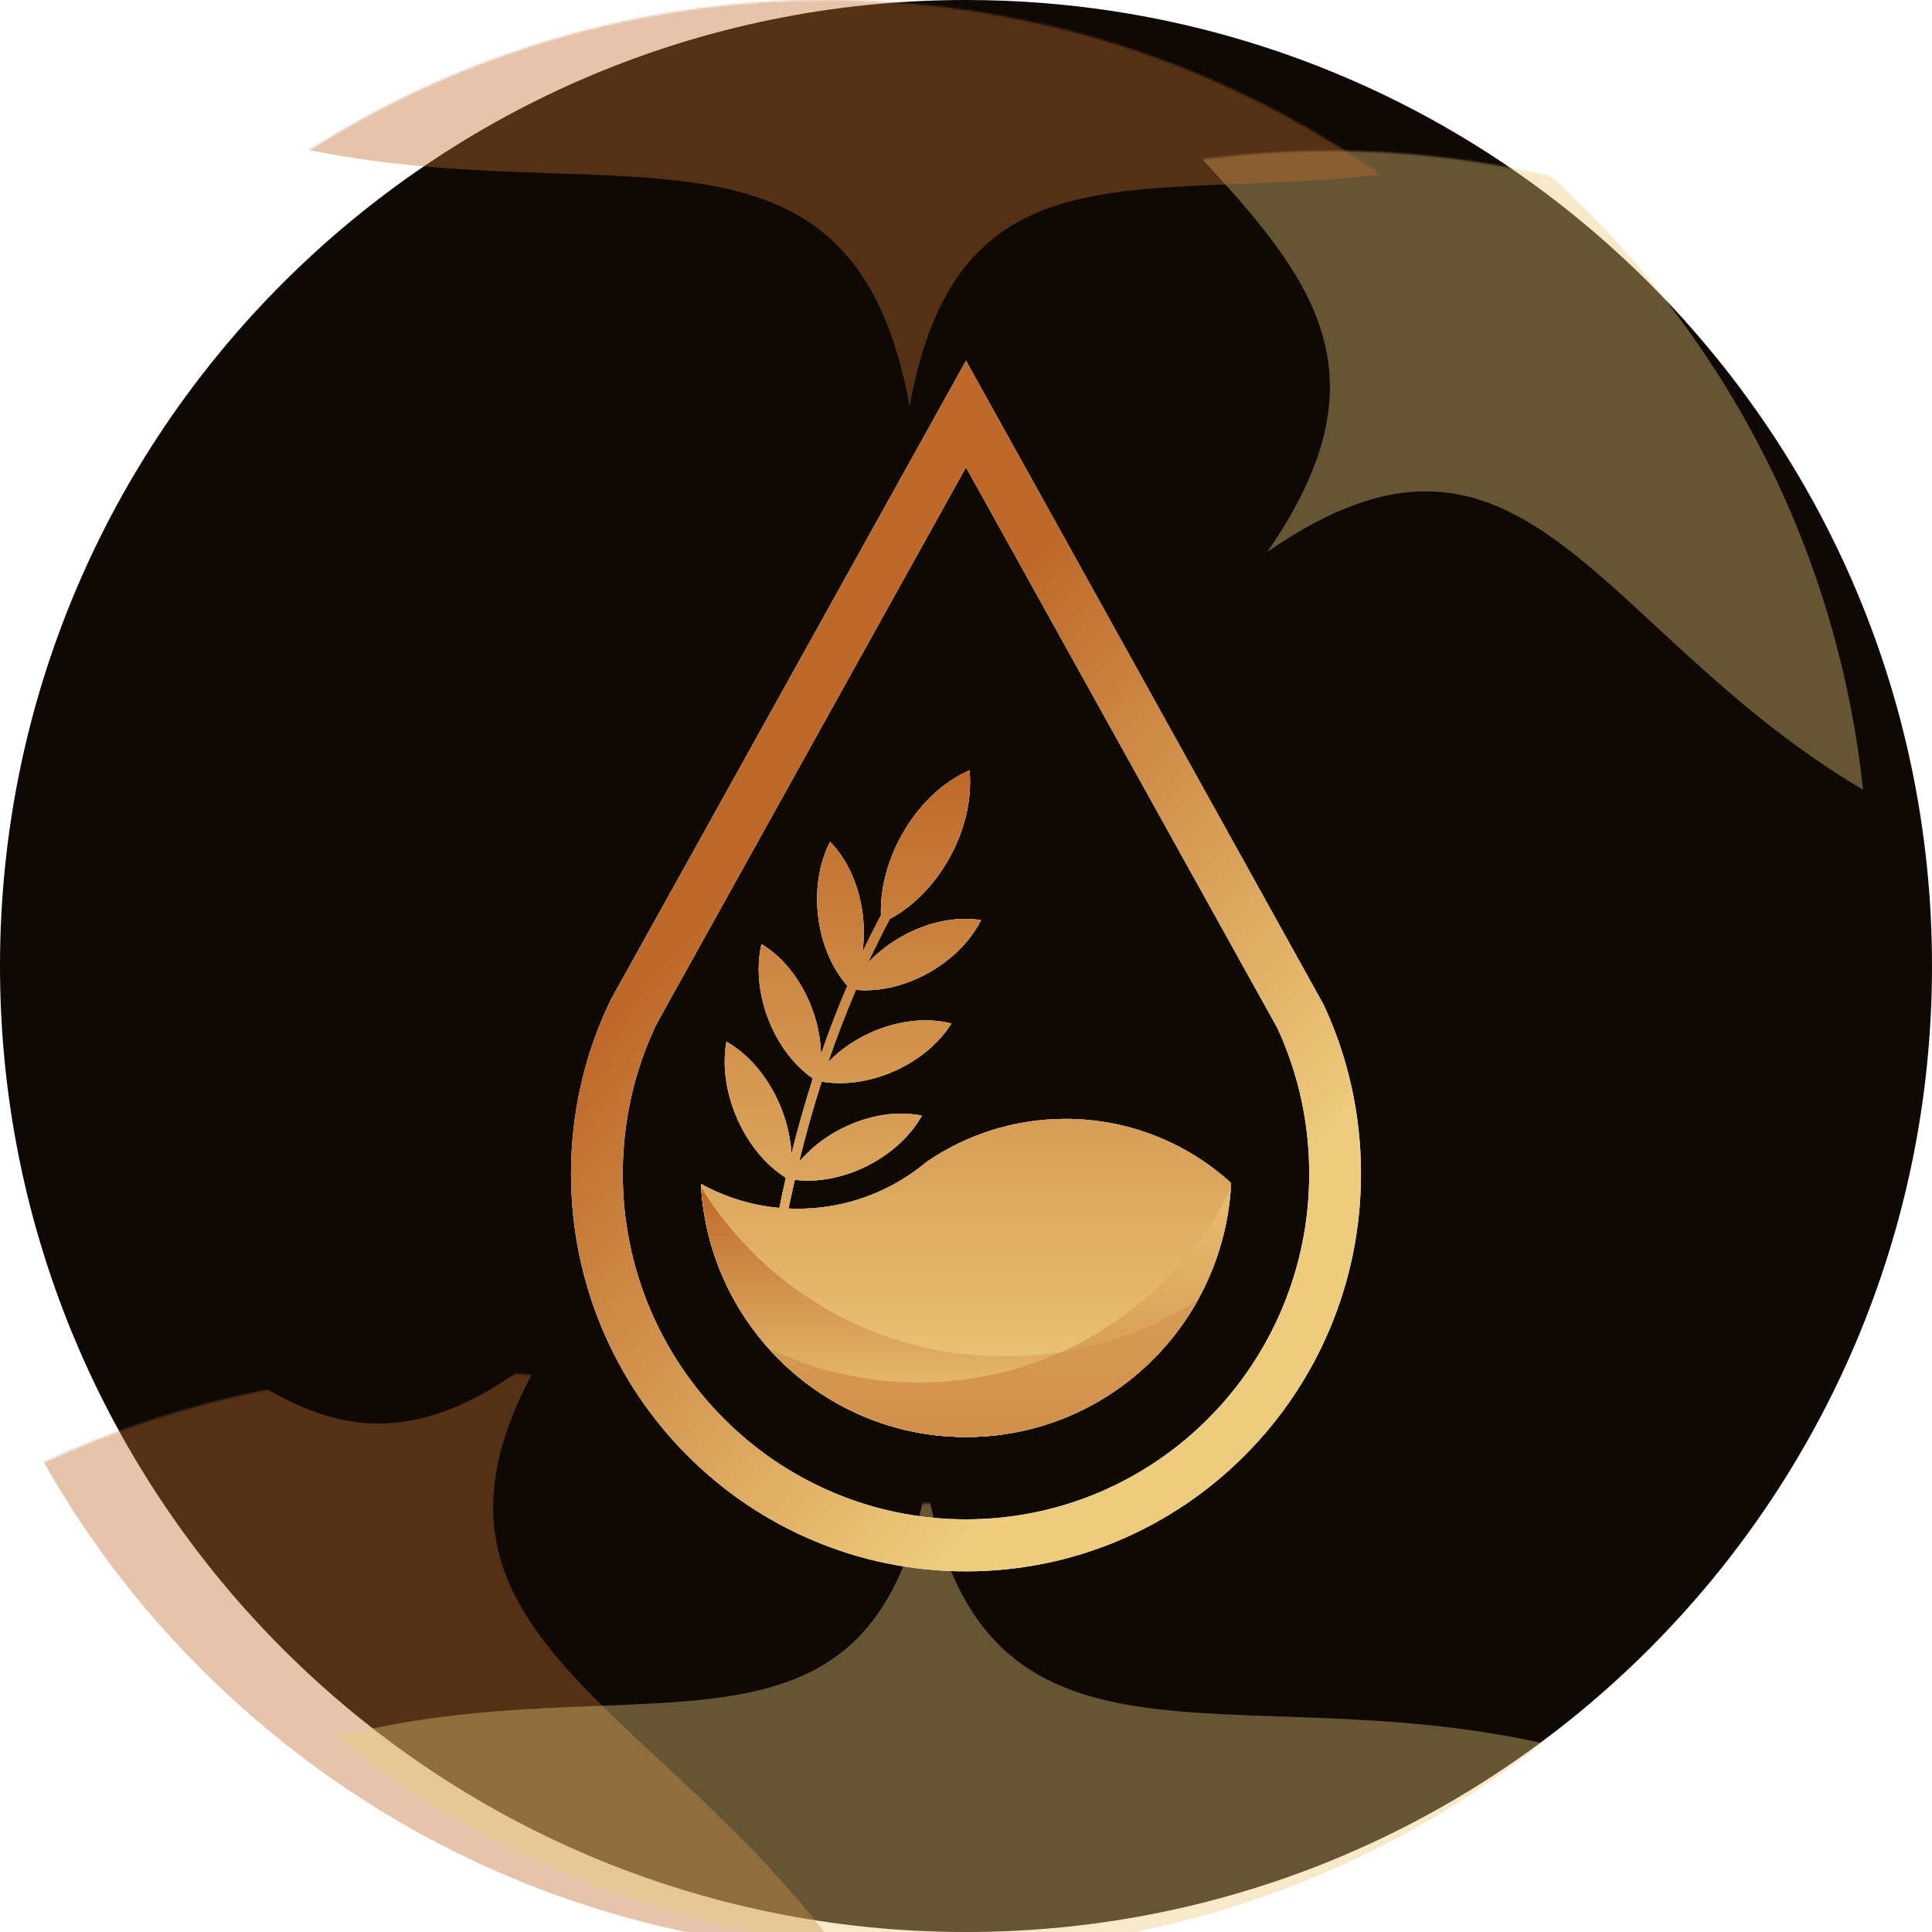 <?xml version="1.0" encoding="UTF-8"?>
<svg width="1000px" height="1000px" viewBox="0 0 1000 1000" version="1.1" xmlns="http://www.w3.org/2000/svg" xmlns:xlink="http://www.w3.org/1999/xlink">
    <title>token-logo-深色</title>
    <defs>
        <path d="M500,1000 C776.142,1000 1000,776.142 1000,500 C1000,429.154 985.265,361.749 958.694,300.684 C881.695,123.728 705.296,0 500,0 C223.858,0 0,223.858 0,500 C0,776.142 223.858,1000 500,1000 Z" id="path-1"></path>
        <filter x="-51.3%" y="-132.3%" width="202.6%" height="364.6%" filterUnits="objectBoundingBox" id="filter-3">
            <feGaussianBlur stdDeviation="106.667" in="SourceGraphic"></feGaussianBlur>
        </filter>
        <filter x="-51.3%" y="-132.3%" width="202.6%" height="364.6%" filterUnits="objectBoundingBox" id="filter-4">
            <feGaussianBlur stdDeviation="106.667" in="SourceGraphic"></feGaussianBlur>
        </filter>
        <filter x="-51.3%" y="-132.3%" width="202.6%" height="364.6%" filterUnits="objectBoundingBox" id="filter-5">
            <feGaussianBlur stdDeviation="106.667" in="SourceGraphic"></feGaussianBlur>
        </filter>
        <filter x="-51.3%" y="-132.3%" width="202.6%" height="364.6%" filterUnits="objectBoundingBox" id="filter-6">
            <feGaussianBlur stdDeviation="106.667" in="SourceGraphic"></feGaussianBlur>
        </filter>
        <linearGradient x1="28.713%" y1="37.543%" x2="64.669%" y2="87.367%" id="linearGradient-7">
            <stop stop-color="#BE692A" offset="0%"></stop>
            <stop stop-color="#EECC7E" offset="100%"></stop>
        </linearGradient>
        <path d="M204.444,0 L389.469,333.194 C401.925,359.789 408.889,389.504 408.889,420.856 C408.889,534.522 317.356,626.667 204.444,626.667 C91.533,626.667 0,534.522 0,420.856 C0,388.555 7.392,357.992 20.566,330.787 L204.444,0 Z M204.432,55.231 L44.352,343.206 L43.902,344.15 C32.94,367.363 27.058,392.768 26.802,419.062 L26.793,420.856 C26.793,519.661 106.341,599.74 204.444,599.74 C302.548,599.74 382.096,519.661 382.096,420.856 C382.096,394.717 376.54,369.421 365.956,346.238 L365.588,345.443 L204.432,55.231 Z" id="path-8"></path>
        <linearGradient x1="50%" y1="0%" x2="50%" y2="100%" id="linearGradient-9">
            <stop stop-color="#EECC7E" offset="0%"></stop>
            <stop stop-color="#85633F" offset="100%"></stop>
        </linearGradient>
        <linearGradient x1="50%" y1="0%" x2="50%" y2="100%" id="linearGradient-10">
            <stop stop-color="#BE692A" offset="0%"></stop>
            <stop stop-color="#EECC7E" offset="100%"></stop>
        </linearGradient>
        <path d="M340.668,436.891 L340.665,436.912 L340.662,436.937 L340.497,438.166 L340.497,438.166 C340.446,438.533 340.393,438.901 340.339,439.267 C340.286,439.63 340.231,439.991 340.175,440.352 C340.126,440.67 340.075,440.987 340.024,441.304 C339.962,441.682 339.899,442.059 339.835,442.435 C339.78,442.755 339.724,443.075 339.667,443.395 C339.602,443.762 339.535,444.129 339.467,444.496 C339.41,444.797 339.353,445.098 339.295,445.398 C339.219,445.791 339.141,446.183 339.062,446.575 C338.999,446.887 338.935,447.198 338.87,447.509 C338.802,447.829 338.734,448.149 338.665,448.469 C338.587,448.827 338.508,449.185 338.427,449.542 C338.367,449.807 338.307,450.072 338.246,450.336 C338.148,450.758 338.049,451.179 337.947,451.599 C337.861,451.956 337.773,452.314 337.683,452.671 C337.608,452.974 337.531,453.277 337.453,453.579 C337.335,454.037 337.215,454.493 337.093,454.949 C337.037,455.158 336.981,455.367 336.924,455.575 C336.609,456.728 336.279,457.875 335.935,459.016 C335.835,459.347 335.734,459.678 335.632,460.008 C335.475,460.514 335.316,461.019 335.154,461.522 C335.055,461.828 334.955,462.134 334.855,462.439 C334.745,462.773 334.633,463.106 334.521,463.438 C334.396,463.808 334.269,464.177 334.141,464.546 C334.044,464.824 333.946,465.102 333.848,465.379 C333.726,465.721 333.604,466.062 333.48,466.402 C333.368,466.709 333.255,467.016 333.141,467.323 C333.036,467.604 332.931,467.884 332.824,468.165 C332.678,468.55 332.53,468.935 332.38,469.319 C332.289,469.553 332.197,469.785 332.105,470.018 C331.951,470.408 331.794,470.798 331.636,471.187 C331.527,471.455 331.417,471.722 331.307,471.989 C331.16,472.343 331.012,472.697 330.862,473.051 C330.733,473.355 330.603,473.658 330.472,473.96 C330.338,474.272 330.202,474.582 330.065,474.892 C329.93,475.198 329.795,475.502 329.658,475.807 C329.508,476.139 329.358,476.47 329.206,476.801 C329.082,477.07 328.958,477.339 328.832,477.607 C328.67,477.955 328.505,478.303 328.339,478.65 C328.21,478.922 328.079,479.192 327.948,479.462 C327.779,479.812 327.607,480.161 327.435,480.509 C327.309,480.762 327.182,481.015 327.055,481.268 C326.882,481.612 326.708,481.955 326.532,482.297 C326.393,482.567 326.253,482.837 326.112,483.106 C325.944,483.428 325.775,483.748 325.605,484.068 C325.455,484.35 325.303,484.631 325.151,484.912 C324.968,485.251 324.783,485.589 324.596,485.927 C324.466,486.163 324.335,486.399 324.203,486.634 C324.005,486.987 323.806,487.338 323.606,487.689 C323.464,487.938 323.32,488.187 323.177,488.435 C323,488.738 322.823,489.041 322.645,489.343 C322.486,489.613 322.325,489.884 322.163,490.153 C322.023,490.388 321.882,490.621 321.74,490.854 C321.525,491.209 321.308,491.563 321.089,491.915 C320.905,492.213 320.719,492.51 320.533,492.806 C320.363,493.074 320.193,493.342 320.022,493.61 C319.83,493.909 319.638,494.207 319.444,494.505 C319.263,494.783 319.081,495.061 318.898,495.338 C317.795,497.006 316.658,498.648 315.486,500.264 C315.343,500.461 315.199,500.659 315.054,500.856 C314.795,501.21 314.534,501.562 314.271,501.913 C314.174,502.044 314.076,502.174 313.978,502.304 C313.685,502.693 313.39,503.081 313.092,503.467 C312.906,503.709 312.718,503.951 312.53,504.191 C312.295,504.493 312.058,504.794 311.821,505.093 C311.658,505.298 311.494,505.503 311.33,505.707 C311.069,506.032 310.807,506.355 310.543,506.678 C310.369,506.891 310.194,507.103 310.019,507.315 C309.786,507.596 309.551,507.877 309.316,508.157 C309.102,508.411 308.888,508.664 308.673,508.916 C308.448,509.179 308.222,509.442 307.995,509.703 C307.777,509.954 307.558,510.205 307.339,510.455 C307.114,510.71 306.888,510.965 306.662,511.219 C306.445,511.462 306.226,511.705 306.006,511.948 C305.78,512.198 305.552,512.448 305.323,512.696 C305.111,512.927 304.898,513.158 304.684,513.388 C304.421,513.67 304.156,513.952 303.89,514.233 C303.698,514.435 303.505,514.638 303.312,514.84 C303.055,515.108 302.796,515.375 302.537,515.641 C302.319,515.866 302.099,516.089 301.879,516.313 C301.643,516.551 301.408,516.788 301.171,517.024 C300.924,517.271 300.675,517.517 300.426,517.762 C300.197,517.987 299.968,518.211 299.738,518.434 C299.496,518.668 299.254,518.901 299.01,519.134 C298.763,519.371 298.514,519.607 298.264,519.842 C298.023,520.069 297.782,520.294 297.539,520.519 C297.302,520.739 297.065,520.958 296.826,521.177 C296.569,521.412 296.311,521.646 296.052,521.88 C295.816,522.092 295.58,522.304 295.343,522.514 C295.081,522.747 294.818,522.979 294.553,523.211 C294.337,523.401 294.119,523.589 293.902,523.778 C293.607,524.032 293.312,524.286 293.015,524.538 C292.763,524.752 292.51,524.966 292.256,525.178 C292.016,525.379 291.775,525.58 291.533,525.779 C291.263,526.003 290.991,526.225 290.719,526.447 C290.457,526.66 290.195,526.871 289.931,527.082 C289.692,527.274 289.451,527.466 289.209,527.657 C288.936,527.873 288.661,528.088 288.386,528.303 C287.323,529.129 286.249,529.94 285.163,530.735 C285.126,530.762 285.09,530.789 285.053,530.816 C284.555,531.179 284.055,531.54 283.552,531.897 L283.008,532.281 L283.008,532.281 C282.628,532.548 282.247,532.813 281.865,533.076 C281.68,533.203 281.496,533.329 281.312,533.455 C280.968,533.689 280.622,533.922 280.276,534.153 C280.032,534.316 279.787,534.478 279.542,534.639 C279.201,534.864 278.858,535.088 278.515,535.309 C278.299,535.449 278.083,535.588 277.865,535.726 C277.536,535.936 277.206,536.144 276.876,536.351 C276.61,536.518 276.343,536.683 276.076,536.848 C275.76,537.043 275.442,537.237 275.124,537.43 L274.381,537.876 L274.381,537.876 C274.057,538.069 273.731,538.262 273.405,538.453 C273.13,538.613 272.855,538.773 272.579,538.932 C272.29,539.099 272,539.264 271.71,539.429 C271.405,539.602 271.099,539.773 270.793,539.943 C270.503,540.104 270.213,540.265 269.922,540.424 C269.631,540.583 269.34,540.74 269.049,540.897 C268.733,541.067 268.416,541.235 268.099,541.403 C267.854,541.532 267.608,541.66 267.363,541.788 C266.993,541.98 266.622,542.171 266.25,542.359 C266.001,542.486 265.751,542.612 265.5,542.737 C265.158,542.909 264.814,543.079 264.47,543.247 C264.209,543.375 263.947,543.503 263.685,543.629 C263.323,543.803 262.961,543.976 262.598,544.146 C262.35,544.264 262.101,544.38 261.852,544.495 C261.508,544.655 261.163,544.813 260.818,544.969 C260.533,545.099 260.247,545.227 259.96,545.355 C259.648,545.494 259.335,545.632 259.022,545.768 C258.712,545.904 258.401,546.038 258.089,546.171 C257.79,546.299 257.491,546.426 257.191,546.551 C256.863,546.689 256.534,546.825 256.205,546.96 C255.902,547.084 255.6,547.206 255.297,547.328 C254.973,547.458 254.648,547.587 254.322,547.715 C254.057,547.819 253.792,547.922 253.527,548.024 C253.151,548.169 252.774,548.312 252.396,548.454 C252.24,548.512 252.084,548.571 251.927,548.629 C251.465,548.8 251.001,548.969 250.536,549.136 C249.969,549.339 249.4,549.539 248.828,549.735 C248.53,549.838 248.232,549.939 247.933,550.039 C247.514,550.18 247.094,550.319 246.673,550.455 C246.448,550.528 246.224,550.6 246,550.672 C245.561,550.812 245.121,550.95 244.681,551.085 C244.455,551.155 244.229,551.224 244.003,551.292 C243.582,551.419 243.161,551.544 242.739,551.667 C242.444,551.753 242.149,551.838 241.853,551.923 C241.49,552.026 241.126,552.127 240.762,552.228 C240.491,552.302 240.221,552.376 239.95,552.449 C239.548,552.556 239.146,552.662 238.743,552.767 C238.447,552.843 238.151,552.919 237.854,552.993 C237.5,553.082 237.146,553.17 236.792,553.256 C236.432,553.343 236.072,553.429 235.711,553.514 C235.412,553.584 235.112,553.653 234.812,553.721 C234.457,553.802 234.101,553.881 233.745,553.959 C233.4,554.035 233.055,554.109 232.708,554.182 C232.409,554.245 232.11,554.306 231.811,554.367 C231.425,554.446 231.039,554.523 230.652,554.598 C230.354,554.656 230.055,554.713 229.756,554.769 C229.37,554.841 228.984,554.912 228.598,554.981 C228.293,555.035 227.987,555.089 227.68,555.142 C227.322,555.203 226.964,555.263 226.605,555.322 C226.266,555.377 225.925,555.431 225.584,555.484 C225.206,555.543 224.827,555.6 224.448,555.656 C224.153,555.699 223.857,555.742 223.561,555.783 C223.189,555.835 222.815,555.886 222.441,555.935 C222.094,555.981 221.747,556.026 221.398,556.069 C221.039,556.113 220.68,556.156 220.32,556.198 C220.007,556.234 219.694,556.269 219.38,556.304 C218.985,556.347 218.59,556.388 218.194,556.427 C217.873,556.459 217.552,556.49 217.231,556.52 C216.883,556.553 216.534,556.584 216.186,556.613 C215.817,556.645 215.448,556.675 215.078,556.703 C214.753,556.728 214.429,556.752 214.104,556.775 C213.732,556.801 213.36,556.825 212.988,556.848 C212.656,556.869 212.323,556.888 211.991,556.906 C211.606,556.927 211.22,556.947 210.834,556.964 C210.492,556.98 210.151,556.995 209.809,557.008 C209.453,557.022 209.095,557.034 208.738,557.045 C208.153,557.063 207.567,557.078 206.981,557.088 C206.864,557.09 206.746,557.092 206.629,557.094 C205.902,557.106 205.174,557.111 204.444,557.111 L202.284,557.094 L202.333,557.095 L203.361,557.107 L203.361,557.107 L204.444,557.111 L203.321,557.107 L203.321,557.107 L202.333,557.095 L202.279,557.095 L202.279,557.095 L202.284,557.094 L202.2,557.093 L202.2,557.093 C201.516,557.082 200.834,557.066 200.152,557.045 C200.119,557.044 200.086,557.043 200.054,557.042 L199.739,557.032 C198.414,556.987 197.093,556.923 195.777,556.841 C195.713,556.837 195.649,556.833 195.585,556.828 C194.954,556.788 194.324,556.743 193.695,556.694 L193.384,556.67 L193.384,556.67 C192.744,556.618 192.106,556.563 191.468,556.503 C191.412,556.497 191.356,556.492 191.299,556.487 C190.626,556.422 189.954,556.353 189.283,556.279 C189.242,556.274 189.201,556.27 189.16,556.265 C188.501,556.192 187.843,556.114 187.186,556.031 C187.132,556.024 187.079,556.017 187.025,556.01 C186.388,555.929 185.752,555.844 185.118,555.754 C185.027,555.741 184.935,555.728 184.843,555.714 C184.203,555.622 183.564,555.526 182.926,555.425 C182.87,555.416 182.813,555.407 182.757,555.398 C180.693,555.068 178.643,554.692 176.61,554.271 C176.58,554.265 176.55,554.259 176.519,554.253 C175.907,554.125 175.297,553.994 174.688,553.859 C174.582,553.835 174.477,553.812 174.371,553.788 C173.756,553.65 173.143,553.507 172.531,553.361 C172.48,553.348 172.429,553.336 172.378,553.324 C171.725,553.167 171.074,553.005 170.425,552.839 C170.401,552.832 170.377,552.826 170.352,552.82 C169.703,552.653 169.056,552.481 168.41,552.305 C168.379,552.297 168.349,552.288 168.318,552.28 C166.994,551.918 165.677,551.536 164.369,551.135 C164.339,551.126 164.309,551.116 164.279,551.107 C163.685,550.925 163.094,550.739 162.504,550.548 C162.403,550.516 162.303,550.484 162.202,550.451 C161.596,550.254 160.992,550.053 160.39,549.848 C160.355,549.836 160.319,549.824 160.283,549.811 C159.653,549.596 159.025,549.377 158.399,549.152 C158.374,549.143 158.349,549.134 158.324,549.125 C157.708,548.904 157.093,548.679 156.481,548.449 L156.367,548.407 L156.367,548.407 C155.115,547.936 153.871,547.447 152.637,546.94 C152.563,546.91 152.489,546.88 152.415,546.849 C151.877,546.627 151.34,546.402 150.806,546.174 C150.704,546.13 150.603,546.087 150.501,546.043 C148.675,545.258 146.87,544.434 145.086,543.572 C145.022,543.541 144.958,543.51 144.893,543.479 C143.724,542.912 142.564,542.329 141.414,541.73 C141.32,541.681 141.227,541.632 141.134,541.583 C140.62,541.315 140.109,541.043 139.6,540.768 C139.525,540.727 139.449,540.686 139.374,540.645 C138.224,540.022 137.085,539.383 135.956,538.728 C135.895,538.692 135.835,538.657 135.775,538.622 C134.646,537.966 133.528,537.293 132.421,536.606 C132.371,536.574 132.32,536.543 132.269,536.511 C131.722,536.17 131.177,535.826 130.635,535.477 C130.612,535.463 130.589,535.448 130.566,535.433 C130.032,535.09 129.501,534.743 128.972,534.392 C128.918,534.356 128.863,534.32 128.808,534.283 C128.743,534.24 128.677,534.196 128.611,534.152 C93.395,510.641 69.569,471.225 67.245,426.082 C79.489,432.851 93.23,437.215 107.84,438.546 C108.905,433.299 110.029,428.105 111.191,422.948 C89.94,409.576 76.181,379.074 80.275,353.498 L80.275,353.498 L80.456,352.552 L80.501,352.542 C99.424,363.211 112.897,387.42 114.095,410.622 C117.397,397.255 121.103,384.232 125.17,371.561 C105.068,357.561 93.184,327.614 98.373,302.951 L98.373,302.951 L98.609,302.04 L98.654,302.03 C116.723,312.93 128.877,336.512 129.392,358.953 C133.574,346.831 138.161,335.053 143.053,323.592 C126.696,305.064 122.427,272.724 133.66,249.921 L133.66,249.921 L134.106,249.109 C147.655,262.886 153.759,285.709 150.835,306.257 C153.927,299.766 157.095,293.404 160.427,287.149 C159.435,256.832 179.454,223.694 206.164,212.106 L206.164,212.106 L206.255,212.087 L206.36,213.259 C208.589,242.69 190.352,275.495 164.985,288.946 C161.52,295.468 158.219,302.098 154.993,308.855 C154.531,309.814 154.078,310.819 153.616,311.777 C168.439,295.851 192.021,286.318 212.186,289.602 L212.186,289.602 L212.277,289.583 L211.795,290.45 C200.017,312.701 171.803,327.955 147.432,325.665 C142.257,337.808 137.442,350.304 133.041,363.189 C149.066,346.433 175.599,337.606 196.847,343.096 L196.847,343.096 L196.938,343.077 L196.401,343.908 C182.767,364.787 153.645,377.321 129.735,373.165 C125.414,386.654 121.499,400.487 118.043,414.699 C133.188,396.697 159.71,386.248 181.566,390.795 L181.566,390.795 L181.658,390.776 L181.131,391.654 C168.488,413.181 139.938,427.073 115.831,424.01 C114.706,428.918 113.632,433.872 112.61,438.868 C114.182,438.941 115.762,438.976 117.351,438.976 C138.752,438.976 158.646,432.486 175.199,421.354 C175.211,421.343 175.223,421.333 175.235,421.323 C178.24,419.306 181.132,417.133 183.903,414.818 C204.426,400.71 229.238,392.463 255.965,392.463 C288.297,392.463 317.83,404.533 340.358,424.441 C340.794,424.896 341.228,425.351 341.66,425.809 C341.496,429.109 341.218,432.379 340.828,435.614 L340.814,435.723 L340.787,435.939 L340.803,435.816 L340.763,436.149 L340.706,436.59 L340.704,436.617 L340.704,436.617 L340.688,436.732 L340.702,436.617 L340.679,436.801 L340.668,436.891 Z" id="path-11"></path>
        <linearGradient x1="50%" y1="0%" x2="50%" y2="100%" id="linearGradient-12">
            <stop stop-color="#EECC7E" offset="0%"></stop>
            <stop stop-color="#85633F" offset="100%"></stop>
        </linearGradient>
        <linearGradient x1="50%" y1="0%" x2="50%" y2="100%" id="linearGradient-13">
            <stop stop-color="#BE692A" offset="0%"></stop>
            <stop stop-color="#EECC7E" offset="100%"></stop>
        </linearGradient>
        <path d="M224.444,515.556 C261.334,515.556 295.694,504.726 324.519,486.072 L324.596,485.927 C324.466,486.163 324.335,486.399 324.203,486.634 C324.005,486.987 323.806,487.338 323.606,487.689 C323.464,487.938 323.32,488.187 323.177,488.435 C323,488.738 322.823,489.041 322.645,489.343 C322.486,489.613 322.325,489.884 322.163,490.153 C322.023,490.388 321.882,490.621 321.74,490.854 C321.525,491.209 321.308,491.563 321.089,491.915 C320.905,492.213 320.719,492.51 320.533,492.806 C320.363,493.074 320.193,493.342 320.022,493.61 C319.83,493.909 319.638,494.207 319.444,494.505 C319.263,494.783 319.081,495.061 318.898,495.338 C317.795,497.006 316.658,498.648 315.486,500.264 C315.343,500.461 315.199,500.659 315.054,500.856 C314.795,501.21 314.534,501.562 314.271,501.913 C314.174,502.044 314.076,502.174 313.978,502.304 C313.685,502.693 313.39,503.081 313.092,503.467 C312.906,503.709 312.718,503.951 312.53,504.191 C312.295,504.493 312.058,504.794 311.821,505.093 C311.658,505.298 311.494,505.503 311.33,505.707 C311.069,506.032 310.807,506.355 310.543,506.678 C310.369,506.891 310.194,507.103 310.019,507.315 C309.786,507.596 309.551,507.877 309.316,508.157 C309.102,508.411 308.888,508.664 308.673,508.916 C308.448,509.179 308.222,509.442 307.995,509.703 C307.777,509.954 307.558,510.205 307.339,510.455 C307.114,510.71 306.888,510.965 306.662,511.219 C306.445,511.462 306.226,511.705 306.006,511.948 C305.78,512.198 305.552,512.448 305.323,512.696 C305.111,512.927 304.898,513.158 304.684,513.388 C304.421,513.67 304.156,513.952 303.89,514.233 C303.698,514.435 303.505,514.638 303.312,514.84 C303.055,515.108 302.796,515.375 302.537,515.641 C302.319,515.866 302.099,516.089 301.879,516.313 C301.643,516.551 301.408,516.788 301.171,517.024 C300.924,517.271 300.675,517.517 300.426,517.762 C300.197,517.987 299.968,518.211 299.738,518.434 C299.496,518.668 299.254,518.901 299.01,519.134 C298.763,519.371 298.514,519.607 298.264,519.842 C298.023,520.069 297.782,520.294 297.539,520.519 C297.302,520.739 297.065,520.958 296.826,521.177 C296.569,521.412 296.311,521.646 296.052,521.88 C295.816,522.092 295.58,522.304 295.343,522.514 C295.081,522.747 294.818,522.979 294.553,523.211 C294.337,523.401 294.119,523.589 293.902,523.778 C293.607,524.032 293.312,524.286 293.015,524.538 C292.763,524.752 292.51,524.966 292.256,525.178 C292.016,525.379 291.775,525.58 291.533,525.779 C291.263,526.003 290.991,526.225 290.719,526.447 C290.457,526.66 290.195,526.871 289.931,527.082 C289.692,527.274 289.451,527.466 289.209,527.657 C288.936,527.873 288.661,528.088 288.386,528.303 C287.323,529.129 286.249,529.94 285.163,530.735 L285.053,530.816 L285.053,530.816 C284.555,531.179 284.055,531.54 283.552,531.897 L283.008,532.281 C282.628,532.548 282.247,532.813 281.865,533.076 C281.68,533.203 281.496,533.329 281.312,533.455 C280.968,533.689 280.622,533.922 280.276,534.153 C280.032,534.316 279.787,534.478 279.542,534.639 C279.201,534.864 278.858,535.088 278.515,535.309 C278.299,535.449 278.083,535.588 277.865,535.726 C277.536,535.936 277.206,536.144 276.876,536.351 C276.61,536.518 276.343,536.683 276.076,536.848 C275.76,537.043 275.442,537.237 275.124,537.43 L274.381,537.876 C274.057,538.069 273.731,538.262 273.405,538.453 C273.13,538.613 272.855,538.773 272.579,538.932 C272.29,539.099 272,539.264 271.71,539.429 C271.405,539.602 271.099,539.773 270.793,539.943 C270.503,540.104 270.213,540.265 269.922,540.424 C269.631,540.583 269.34,540.74 269.049,540.897 C268.733,541.067 268.416,541.235 268.099,541.403 C267.854,541.532 267.608,541.66 267.363,541.788 C266.993,541.98 266.622,542.171 266.25,542.359 C266.001,542.486 265.751,542.612 265.5,542.737 C265.158,542.909 264.814,543.079 264.47,543.247 C264.209,543.375 263.947,543.503 263.685,543.629 C263.323,543.803 262.961,543.976 262.598,544.146 C262.35,544.264 262.101,544.38 261.852,544.495 C261.508,544.655 261.163,544.813 260.818,544.969 C260.533,545.099 260.247,545.227 259.96,545.355 C259.648,545.494 259.335,545.632 259.022,545.768 C258.712,545.904 258.401,546.038 258.089,546.171 C257.79,546.299 257.491,546.426 257.191,546.551 C256.863,546.689 256.534,546.825 256.205,546.96 C255.902,547.084 255.6,547.206 255.297,547.328 C254.973,547.458 254.648,547.587 254.322,547.715 C254.057,547.819 253.792,547.922 253.527,548.024 C253.151,548.169 252.774,548.312 252.396,548.454 C252.24,548.512 252.084,548.571 251.927,548.629 C251.465,548.8 251.001,548.969 250.536,549.136 C249.969,549.339 249.4,549.539 248.828,549.735 C248.53,549.838 248.232,549.939 247.933,550.039 C247.514,550.18 247.094,550.319 246.673,550.455 C246.448,550.528 246.224,550.6 246,550.672 C245.561,550.812 245.121,550.95 244.681,551.085 L244.003,551.292 L244.003,551.292 C243.582,551.419 243.161,551.544 242.739,551.667 C242.444,551.753 242.149,551.838 241.853,551.923 C241.49,552.026 241.126,552.127 240.762,552.228 C240.491,552.302 240.221,552.376 239.95,552.449 C239.548,552.556 239.146,552.662 238.743,552.767 C238.447,552.843 238.151,552.919 237.854,552.993 C237.5,553.082 237.146,553.17 236.792,553.256 C236.432,553.343 236.072,553.429 235.711,553.514 C235.412,553.584 235.112,553.653 234.812,553.721 C234.457,553.802 234.101,553.881 233.745,553.959 C233.4,554.035 233.055,554.109 232.708,554.182 C232.409,554.245 232.11,554.306 231.811,554.367 C231.425,554.446 231.039,554.523 230.652,554.598 C230.354,554.656 230.055,554.713 229.756,554.769 C229.37,554.841 228.984,554.912 228.598,554.981 C228.293,555.035 227.987,555.089 227.68,555.142 C227.322,555.203 226.964,555.263 226.605,555.322 C226.266,555.377 225.925,555.431 225.584,555.484 C225.206,555.543 224.827,555.6 224.448,555.656 C224.153,555.699 223.857,555.742 223.561,555.783 C223.189,555.835 222.815,555.886 222.441,555.935 C222.094,555.981 221.747,556.026 221.398,556.069 C221.039,556.113 220.68,556.156 220.32,556.198 C220.007,556.234 219.694,556.269 219.38,556.304 C218.985,556.347 218.59,556.388 218.194,556.427 C217.873,556.459 217.552,556.49 217.231,556.52 C216.883,556.553 216.534,556.584 216.186,556.613 C215.817,556.645 215.448,556.675 215.078,556.703 C214.753,556.728 214.429,556.752 214.104,556.775 C213.732,556.801 213.36,556.825 212.988,556.848 C212.656,556.869 212.323,556.888 211.991,556.906 C211.606,556.927 211.22,556.947 210.834,556.964 C210.492,556.98 210.151,556.995 209.809,557.008 C209.453,557.022 209.095,557.034 208.738,557.045 C208.153,557.063 207.567,557.078 206.981,557.088 L206.629,557.094 L206.629,557.094 C205.902,557.106 205.174,557.111 204.444,557.111 L202.284,557.094 L202.2,557.093 C201.516,557.082 200.834,557.066 200.152,557.045 C200.119,557.044 200.086,557.043 200.054,557.042 L199.739,557.032 C198.414,556.987 197.093,556.923 195.777,556.841 L195.585,556.828 L195.585,556.828 C194.954,556.788 194.324,556.743 193.695,556.694 L193.384,556.67 C192.744,556.618 192.106,556.563 191.468,556.503 L191.299,556.487 L191.299,556.487 C190.626,556.422 189.954,556.353 189.283,556.279 C189.242,556.274 189.201,556.27 189.16,556.265 C188.501,556.192 187.843,556.114 187.186,556.031 C187.132,556.024 187.079,556.017 187.025,556.01 C186.388,555.929 185.752,555.844 185.118,555.754 C185.027,555.741 184.935,555.728 184.843,555.714 C184.203,555.622 183.564,555.526 182.926,555.425 C182.87,555.416 182.813,555.407 182.757,555.398 C180.693,555.068 178.643,554.692 176.61,554.271 C176.58,554.265 176.55,554.259 176.519,554.253 C175.907,554.125 175.297,553.994 174.688,553.859 C174.582,553.835 174.477,553.812 174.371,553.788 C173.756,553.65 173.143,553.507 172.531,553.361 C172.48,553.348 172.429,553.336 172.378,553.324 C171.725,553.167 171.074,553.005 170.425,552.839 C170.401,552.832 170.377,552.826 170.352,552.82 C169.703,552.653 169.056,552.481 168.41,552.305 L168.318,552.28 L168.318,552.28 C166.994,551.918 165.677,551.536 164.369,551.135 L164.279,551.107 L164.279,551.107 C163.685,550.925 163.094,550.739 162.504,550.548 L162.202,550.451 L162.202,550.451 C161.596,550.254 160.992,550.053 160.39,549.848 L160.283,549.811 L160.283,549.811 C159.653,549.596 159.025,549.377 158.399,549.152 C158.374,549.143 158.349,549.134 158.324,549.125 C157.708,548.904 157.093,548.679 156.481,548.449 L156.367,548.407 C155.115,547.936 153.871,547.447 152.637,546.94 C152.563,546.91 152.489,546.88 152.415,546.849 C151.877,546.627 151.34,546.402 150.806,546.174 C150.704,546.13 150.603,546.087 150.501,546.043 C148.675,545.258 146.87,544.434 145.086,543.572 C145.022,543.541 144.958,543.51 144.893,543.479 C143.724,542.912 142.564,542.329 141.414,541.73 L141.134,541.583 L141.134,541.583 C140.62,541.315 140.109,541.043 139.6,540.768 L139.374,540.645 L139.374,540.645 C138.224,540.022 137.085,539.383 135.956,538.728 C135.895,538.692 135.835,538.657 135.775,538.622 C134.646,537.966 133.528,537.293 132.421,536.606 L132.269,536.511 L132.269,536.511 C131.722,536.17 131.177,535.826 130.635,535.477 C130.612,535.463 130.589,535.448 130.566,535.433 C130.032,535.09 129.501,534.743 128.972,534.392 L128.808,534.283 L128.808,534.283 C128.743,534.24 128.677,534.196 128.611,534.152 C93.841,510.939 70.174,472.221 67.343,427.795 C99.82,480.457 158.033,515.556 224.444,515.556 Z" id="path-14"></path>
        <linearGradient x1="50%" y1="0%" x2="50%" y2="100%" id="linearGradient-15">
            <stop stop-color="#EECC7E" offset="0%"></stop>
            <stop stop-color="#BE692A" offset="100%"></stop>
        </linearGradient>
    </defs>
    <g id="页面-1" stroke="none" stroke-width="1" fill="none" fill-rule="evenodd">
        <g id="token-logo-深色">
            <g id="bg">
                <mask id="mask-2" fill="white">
                    <use xlink:href="#path-1"></use>
                </mask>
                <use id="蒙版" fill="#0E0905" xlink:href="#path-1"></use>
                <path d="M738.646,74.389 C855.691,74.389 963.344,114.606 1048.537,181.976 C886.202,217.854 759.54,151.749 729.752,316.287 C700.816,156.403 580.398,225.281 424.667,185.236 C510.489,115.91 619.719,74.389 738.646,74.389 Z" id="形状" fill="#EBC779" opacity="0.632" filter="url(#filter-3)" mask="url(#mask-2)" transform="translate(736.602, 195.338) scale(1, -1) rotate(-225) translate(-736.602, -195.338) "></path>
                <path d="M209.757,674.389 C326.803,674.389 434.455,714.606 519.649,781.976 C357.314,817.854 230.651,751.749 200.863,916.287 C171.928,756.403 51.509,825.281 -104.221,785.236 C-18.399,715.91 90.83,674.389 209.757,674.389 Z" id="形状备份" fill="#C06C2D" opacity="0.632" filter="url(#filter-4)" mask="url(#mask-2)" transform="translate(207.714, 795.338) scale(1, -1) rotate(-401) translate(-207.714, -795.338) "></path>
                <path d="M488.344,767.901 C605.39,767.901 713.042,808.119 798.236,875.489 C635.901,911.367 509.238,845.262 479.451,1009.799 C450.515,849.915 330.097,918.793 174.366,878.748 C260.188,809.422 369.417,767.901 488.344,767.901 Z" id="形状" fill="#EBC779" opacity="0.632" filter="url(#filter-5)" mask="url(#mask-2)" transform="translate(486.301, 888.85) scale(1, -1) rotate(-360) translate(-486.301, -888.85) "></path>
                <path d="M466.017,-31.589 C583.062,-31.589 690.715,8.629 775.908,75.999 C613.573,111.877 486.911,45.772 457.123,210.309 C428.187,50.425 307.769,119.303 152.038,79.258 C237.86,9.932 347.09,-31.589 466.017,-31.589 Z" id="形状备份" fill="#C06C2D" opacity="0.632" filter="url(#filter-6)" mask="url(#mask-2)" transform="translate(463.973, 89.36) scale(1, -1) rotate(-180) translate(-463.973, -89.36) "></path>
            </g>
            <g id="logo" transform="translate(295.556, 186.667)">
                <g id="蒙版">
                    <use fill="#FFFFFF" xlink:href="#path-8"></use>
                    <use fill="url(#linearGradient-7)" xlink:href="#path-8"></use>
                </g>
                <g id="形状结合">
                    <use fill="#FFFFFF" xlink:href="#path-11"></use>
                    <use fill="url(#linearGradient-9)" xlink:href="#path-11"></use>
                    <use fill="url(#linearGradient-10)" xlink:href="#path-11"></use>
                </g>
                <g id="形状结合">
                    <use fill="#FFFFFF" xlink:href="#path-14"></use>
                    <use fill="url(#linearGradient-12)" xlink:href="#path-14"></use>
                    <use fill="url(#linearGradient-13)" xlink:href="#path-14"></use>
                </g>
                <path d="M340.828,435.614 L340.814,435.723 L340.795,435.876 L340.803,435.816 L340.763,436.149 L340.706,436.59 L340.704,436.617 L340.688,436.732 L340.679,436.801 L340.668,436.891 L340.665,436.912 L340.662,436.937 L340.497,438.166 C340.446,438.533 340.393,438.901 340.339,439.267 C340.286,439.63 340.231,439.991 340.175,440.352 C340.126,440.67 340.075,440.987 340.024,441.304 C339.962,441.682 339.899,442.059 339.835,442.435 C339.78,442.755 339.724,443.075 339.667,443.395 C339.602,443.762 339.535,444.129 339.467,444.496 C339.41,444.797 339.353,445.098 339.295,445.398 C339.219,445.791 339.141,446.183 339.062,446.575 C338.999,446.887 338.935,447.198 338.87,447.509 C338.802,447.829 338.734,448.149 338.665,448.469 C338.587,448.827 338.508,449.185 338.427,449.542 C338.367,449.807 338.307,450.072 338.246,450.336 C338.148,450.758 338.049,451.179 337.947,451.599 C337.861,451.956 337.773,452.314 337.683,452.671 C337.608,452.974 337.531,453.277 337.453,453.579 C337.335,454.037 337.215,454.493 337.093,454.949 C337.037,455.158 336.981,455.367 336.924,455.575 C336.609,456.728 336.279,457.875 335.935,459.016 C335.835,459.347 335.734,459.678 335.632,460.008 C335.475,460.514 335.316,461.019 335.154,461.522 C335.055,461.828 334.955,462.134 334.855,462.439 C334.745,462.773 334.633,463.106 334.521,463.438 C334.396,463.808 334.269,464.177 334.141,464.546 C334.044,464.824 333.946,465.102 333.848,465.379 C333.726,465.721 333.604,466.062 333.48,466.402 C333.368,466.709 333.255,467.016 333.141,467.323 C333.036,467.604 332.931,467.884 332.824,468.165 C332.678,468.55 332.53,468.935 332.38,469.319 C332.289,469.553 332.197,469.785 332.105,470.018 C331.951,470.408 331.794,470.798 331.636,471.187 C331.527,471.455 331.417,471.722 331.307,471.989 C331.16,472.343 331.012,472.697 330.862,473.051 C330.733,473.355 330.603,473.658 330.472,473.96 C330.338,474.272 330.202,474.582 330.065,474.892 C329.93,475.198 329.795,475.502 329.658,475.807 C329.508,476.139 329.358,476.47 329.206,476.801 L328.832,477.607 L328.832,477.607 C328.67,477.955 328.505,478.303 328.339,478.65 C328.21,478.922 328.079,479.192 327.948,479.462 C327.779,479.812 327.607,480.161 327.435,480.509 C327.309,480.762 327.182,481.015 327.055,481.268 C326.882,481.612 326.708,481.955 326.532,482.297 C326.393,482.567 326.253,482.837 326.112,483.106 C325.944,483.428 325.775,483.748 325.605,484.068 C325.455,484.35 325.303,484.631 325.151,484.912 C324.968,485.251 324.783,485.589 324.596,485.927 C324.466,486.163 324.335,486.399 324.203,486.634 C324.005,486.987 323.806,487.338 323.606,487.689 C323.464,487.938 323.32,488.187 323.177,488.435 C323,488.738 322.823,489.041 322.645,489.343 C322.486,489.613 322.325,489.884 322.163,490.153 C322.023,490.388 321.882,490.621 321.74,490.854 C321.525,491.209 321.308,491.563 321.089,491.915 C320.905,492.213 320.719,492.51 320.533,492.806 C320.363,493.074 320.193,493.342 320.022,493.61 C319.83,493.909 319.638,494.207 319.444,494.505 C319.263,494.783 319.081,495.061 318.898,495.338 C317.795,497.006 316.658,498.648 315.486,500.264 L315.054,500.856 L315.054,500.856 C314.795,501.21 314.534,501.562 314.271,501.913 C314.174,502.044 314.076,502.174 313.978,502.304 C313.685,502.693 313.39,503.081 313.092,503.467 C312.906,503.709 312.718,503.951 312.53,504.191 C312.295,504.493 312.058,504.794 311.821,505.093 C311.658,505.298 311.494,505.503 311.33,505.707 C311.069,506.032 310.807,506.355 310.543,506.678 C310.369,506.891 310.194,507.103 310.019,507.315 C309.786,507.596 309.551,507.877 309.316,508.157 C309.102,508.411 308.888,508.664 308.673,508.916 C308.448,509.179 308.222,509.442 307.995,509.703 C307.777,509.954 307.558,510.205 307.339,510.455 C307.114,510.71 306.888,510.965 306.662,511.219 C306.445,511.462 306.226,511.705 306.006,511.948 C305.78,512.198 305.552,512.448 305.323,512.696 C305.111,512.927 304.898,513.158 304.684,513.388 C304.421,513.67 304.156,513.952 303.89,514.233 C303.698,514.435 303.505,514.638 303.312,514.84 C303.055,515.108 302.796,515.375 302.537,515.641 C302.319,515.866 302.099,516.089 301.879,516.313 C301.643,516.551 301.408,516.788 301.171,517.024 C300.924,517.271 300.675,517.517 300.426,517.762 C300.197,517.987 299.968,518.211 299.738,518.434 C299.496,518.668 299.254,518.901 299.01,519.134 C298.763,519.371 298.514,519.607 298.264,519.842 C298.023,520.069 297.782,520.294 297.539,520.519 C297.302,520.739 297.065,520.958 296.826,521.177 C296.569,521.412 296.311,521.646 296.052,521.88 C295.816,522.092 295.58,522.304 295.343,522.514 C295.081,522.747 294.818,522.979 294.553,523.211 C294.337,523.401 294.119,523.589 293.902,523.778 C293.607,524.032 293.312,524.286 293.015,524.538 C292.763,524.752 292.51,524.966 292.256,525.178 C292.016,525.379 291.775,525.58 291.533,525.779 C291.263,526.003 290.991,526.225 290.719,526.447 C290.457,526.66 290.195,526.871 289.931,527.082 C289.692,527.274 289.451,527.466 289.209,527.657 C288.936,527.873 288.661,528.088 288.386,528.303 C287.323,529.129 286.249,529.94 285.163,530.735 C285.126,530.762 285.09,530.789 285.053,530.816 C284.555,531.179 284.055,531.54 283.552,531.897 L283.008,532.281 C282.628,532.548 282.247,532.813 281.865,533.076 C281.68,533.203 281.496,533.329 281.312,533.455 C280.968,533.689 280.622,533.922 280.276,534.153 C280.032,534.316 279.787,534.478 279.542,534.639 C279.201,534.864 278.858,535.088 278.515,535.309 C278.299,535.449 278.083,535.588 277.865,535.726 C277.536,535.936 277.206,536.144 276.876,536.351 C276.61,536.518 276.343,536.683 276.076,536.848 C275.76,537.043 275.442,537.237 275.124,537.43 L274.381,537.876 C274.057,538.069 273.731,538.262 273.405,538.453 C273.13,538.613 272.855,538.773 272.579,538.932 C272.29,539.099 272,539.264 271.71,539.429 C271.405,539.602 271.099,539.773 270.793,539.943 C270.503,540.104 270.213,540.265 269.922,540.424 C269.631,540.583 269.34,540.74 269.049,540.897 C268.733,541.067 268.416,541.235 268.099,541.403 C267.854,541.532 267.608,541.66 267.363,541.788 C266.993,541.98 266.622,542.171 266.25,542.359 C266.001,542.486 265.751,542.612 265.5,542.737 C265.158,542.909 264.814,543.079 264.47,543.247 C264.209,543.375 263.947,543.503 263.685,543.629 C263.323,543.803 262.961,543.976 262.598,544.146 C262.35,544.264 262.101,544.38 261.852,544.495 C261.508,544.655 261.163,544.813 260.818,544.969 C260.533,545.099 260.247,545.227 259.96,545.355 C259.648,545.494 259.335,545.632 259.022,545.768 C258.712,545.904 258.401,546.038 258.089,546.171 C257.79,546.299 257.491,546.426 257.191,546.551 C256.863,546.689 256.534,546.825 256.205,546.96 C255.902,547.084 255.6,547.206 255.297,547.328 C254.973,547.458 254.648,547.587 254.322,547.715 C254.057,547.819 253.792,547.922 253.527,548.024 C253.151,548.169 252.774,548.312 252.396,548.454 C252.24,548.512 252.084,548.571 251.927,548.629 C251.465,548.8 251.001,548.969 250.536,549.136 C249.969,549.339 249.4,549.539 248.828,549.735 C248.53,549.838 248.232,549.939 247.933,550.039 C247.514,550.18 247.094,550.319 246.673,550.455 C246.448,550.528 246.224,550.6 246,550.672 C245.561,550.812 245.121,550.95 244.681,551.085 C244.455,551.155 244.229,551.224 244.003,551.292 C243.582,551.419 243.161,551.544 242.739,551.667 C242.444,551.753 242.149,551.838 241.853,551.923 C241.49,552.026 241.126,552.127 240.762,552.228 C240.491,552.302 240.221,552.376 239.95,552.449 C239.548,552.556 239.146,552.662 238.743,552.767 C238.447,552.843 238.151,552.919 237.854,552.993 C237.5,553.082 237.146,553.17 236.792,553.256 C236.432,553.343 236.072,553.429 235.711,553.514 C235.412,553.584 235.112,553.653 234.812,553.721 C234.457,553.802 234.101,553.881 233.745,553.959 C233.4,554.035 233.055,554.109 232.708,554.182 C232.409,554.245 232.11,554.306 231.811,554.367 C231.425,554.446 231.039,554.523 230.652,554.598 C230.354,554.656 230.055,554.713 229.756,554.769 C229.37,554.841 228.984,554.912 228.598,554.981 C228.293,555.035 227.987,555.089 227.68,555.142 C227.322,555.203 226.964,555.263 226.605,555.322 C226.266,555.377 225.925,555.431 225.584,555.484 C225.206,555.543 224.827,555.6 224.448,555.656 C224.153,555.699 223.857,555.742 223.561,555.783 C223.189,555.835 222.815,555.886 222.441,555.935 C222.094,555.981 221.747,556.026 221.398,556.069 C221.039,556.113 220.68,556.156 220.32,556.198 C220.007,556.234 219.694,556.269 219.38,556.304 C218.985,556.347 218.59,556.388 218.194,556.427 C217.873,556.459 217.552,556.49 217.231,556.52 C216.883,556.553 216.534,556.584 216.186,556.613 C215.817,556.645 215.448,556.675 215.078,556.703 C214.753,556.728 214.429,556.752 214.104,556.775 C213.732,556.801 213.36,556.825 212.988,556.848 C212.656,556.869 212.323,556.888 211.991,556.906 C211.606,556.927 211.22,556.947 210.834,556.964 C210.492,556.98 210.151,556.995 209.809,557.008 C209.453,557.022 209.095,557.034 208.738,557.045 C208.153,557.063 207.567,557.078 206.981,557.088 L206.629,557.094 L206.629,557.094 C205.902,557.106 205.174,557.111 204.444,557.111 L202.284,557.094 L202.2,557.093 C201.516,557.082 200.834,557.066 200.152,557.045 C200.119,557.044 200.086,557.043 200.054,557.042 L199.739,557.032 C198.414,556.987 197.093,556.923 195.777,556.841 C195.713,556.837 195.649,556.833 195.585,556.828 C194.954,556.788 194.324,556.743 193.695,556.694 L193.384,556.67 C192.744,556.618 192.106,556.563 191.468,556.503 C191.412,556.497 191.356,556.492 191.299,556.487 C190.626,556.422 189.954,556.353 189.283,556.279 C189.242,556.274 189.201,556.27 189.16,556.265 C188.501,556.192 187.843,556.114 187.186,556.031 C187.132,556.024 187.079,556.017 187.025,556.01 C186.388,555.929 185.752,555.844 185.118,555.754 C185.027,555.741 184.935,555.728 184.843,555.714 C184.203,555.622 183.564,555.526 182.926,555.425 C182.87,555.416 182.813,555.407 182.757,555.398 C180.693,555.068 178.643,554.692 176.61,554.271 C176.58,554.265 176.55,554.259 176.519,554.253 C175.907,554.125 175.297,553.994 174.688,553.859 C174.582,553.835 174.477,553.812 174.371,553.788 C173.756,553.65 173.143,553.507 172.531,553.361 C172.48,553.348 172.429,553.336 172.378,553.324 C171.725,553.167 171.074,553.005 170.425,552.839 C170.401,552.832 170.377,552.826 170.352,552.82 C169.703,552.653 169.056,552.481 168.41,552.305 C168.379,552.297 168.349,552.288 168.318,552.28 C166.994,551.918 165.677,551.536 164.369,551.135 L164.279,551.107 L164.279,551.107 C163.685,550.925 163.094,550.739 162.504,550.548 C162.403,550.516 162.303,550.484 162.202,550.451 C161.596,550.254 160.992,550.053 160.39,549.848 C160.355,549.836 160.319,549.824 160.283,549.811 C159.653,549.596 159.025,549.377 158.399,549.152 C158.374,549.143 158.349,549.134 158.324,549.125 C157.708,548.904 157.093,548.679 156.481,548.449 L156.367,548.407 C155.115,547.936 153.871,547.447 152.637,546.94 C152.563,546.91 152.489,546.88 152.415,546.849 C151.877,546.627 151.34,546.402 150.806,546.174 C150.704,546.13 150.603,546.087 150.501,546.043 C148.675,545.258 146.87,544.434 145.086,543.572 C145.022,543.541 144.958,543.51 144.893,543.479 C143.724,542.912 142.564,542.329 141.414,541.73 C141.32,541.681 141.227,541.632 141.134,541.583 C140.62,541.315 140.109,541.043 139.6,540.768 C139.525,540.727 139.449,540.686 139.374,540.645 C138.224,540.022 137.085,539.383 135.956,538.728 L135.775,538.622 L135.775,538.622 C134.646,537.966 133.528,537.293 132.421,536.606 C132.371,536.574 132.32,536.543 132.269,536.511 C131.722,536.17 131.177,535.826 130.635,535.477 L130.566,535.433 L130.566,535.433 C130.032,535.09 129.501,534.743 128.972,534.392 C128.918,534.356 128.863,534.32 128.808,534.283 C128.743,534.24 128.677,534.196 128.611,534.152 C118.906,527.673 110.066,519.985 102.302,511.303 C125.824,522.575 152.175,528.889 180,528.889 C250.848,528.889 312.136,487.957 341.506,428.451 C341.339,430.855 341.114,433.244 340.828,435.614 Z" id="形状结合" fill="url(#linearGradient-15)" opacity="0.6"></path>
            </g>
        </g>
    </g>
</svg>